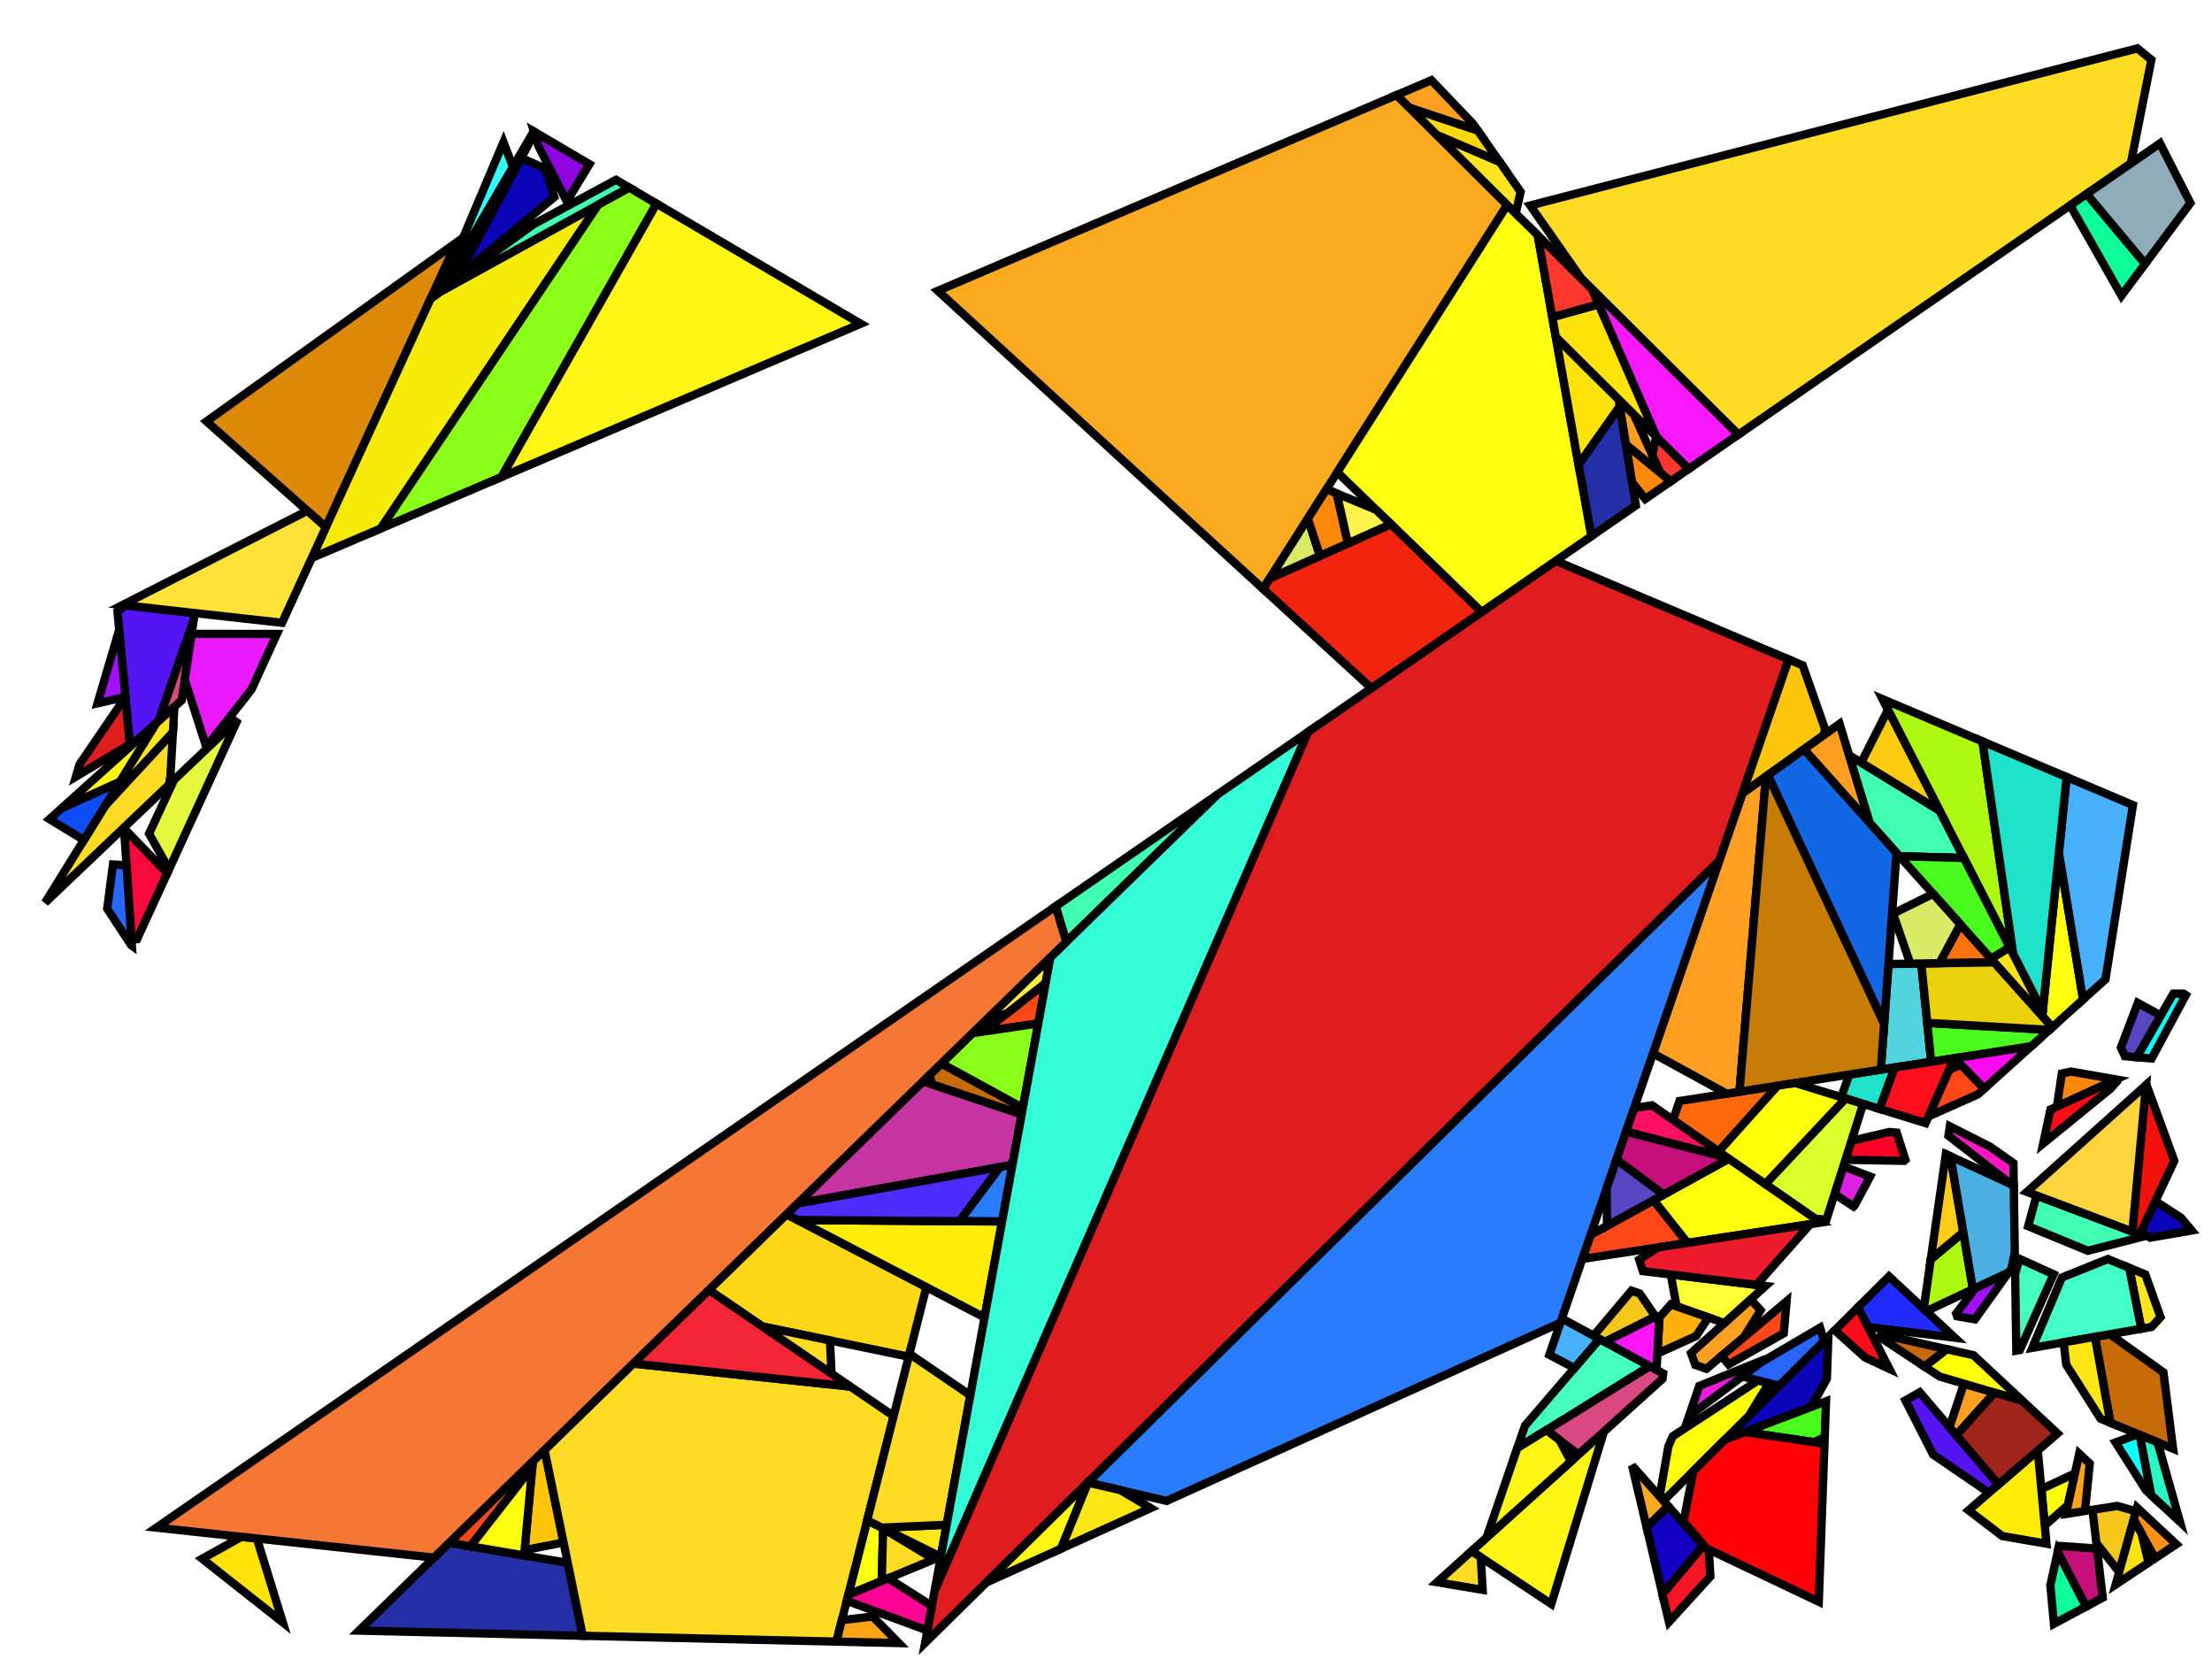 <?xml version="1.0" encoding="iso-8859-1" standalone="no"?>
<!DOCTYPE svg PUBLIC "-//W3C//DTD SVG 1.0//EN" "http://www.w3.org/TR/2001/REC-SVG-20010904/DTD/svg10.dtd">
<svg xmlns="http://www.w3.org/2000/svg" width="800" height="600">
<path style="fill:rgb(0, 0, 0);fill-opacity:0.0;fill-rule:evenodd;stroke:rgb(0, 0, 0);stroke-width:0.0;" d="M 0, 600 L 800, 600 L 800, 0 L 0, 0 z "/>
<path style="fill:rgb(249, 170, 31);fill-opacity:1.0;fill-rule:evenodd;stroke:rgb(0, 0, 0);stroke-width:3.0;" d="M 603.344, 544.745 L 595.529, 552.371 L 590.261, 530.034 z "/>
<path style="fill:rgb(249, 170, 31);fill-opacity:1.0;fill-rule:evenodd;stroke:rgb(0, 0, 0);stroke-width:3.0;" d="M 545.109, 74.114 L 456.824, 212.994 L 339.178, 105.178 L 505.121, 34.37 z "/>
<path style="fill:rgb(34, 43, 255);fill-opacity:1.0;fill-rule:evenodd;stroke:rgb(0, 0, 0);stroke-width:3.0;" d="M 706.96, 483.794 L 675.598, 479.928 L 671.961, 472.795 L 683.184, 461.628 z "/>
<path style="fill:rgb(255, 105, 8);fill-opacity:1.0;fill-rule:evenodd;stroke:rgb(0, 0, 0);stroke-width:3.0;" d="M 621.569, 416.477 L 605.076, 405.03 L 607.417, 398.191 L 642.891, 392.665 z "/>
<path style="fill:rgb(255, 197, 11);fill-opacity:1.0;fill-rule:evenodd;stroke:rgb(0, 0, 0);stroke-width:3.0;" d="M 203.813, 557.862 L 189.726, 560.606 L 192.687, 528.531 L 196.939, 524.391 z "/>
<path style="fill:rgb(255, 197, 11);fill-opacity:1.0;fill-rule:evenodd;stroke:rgb(0, 0, 0);stroke-width:3.0;" d="M 651.96, 240.623 L 660.065, 263.699 L 659.542, 265.9 L 630.156, 286.961 L 646.835, 238.453 z "/>
<path style="fill:rgb(249, 9, 60);fill-opacity:1.0;fill-rule:evenodd;stroke:rgb(0, 0, 0);stroke-width:3.0;" d="M 60.511, 315.779 L 49.562, 339.668 L 47.548, 339.807 L 44.859, 299.59 z "/>
<path style="fill:rgb(220, 138, 7);fill-opacity:1.0;fill-rule:evenodd;stroke:rgb(0, 0, 0);stroke-width:3.0;" d="M 117.85, 190.682 L 74.697, 152.403 L 165.042, 87.723 z "/>
<path style="fill:rgb(240, 27, 226);fill-opacity:1.0;fill-rule:evenodd;stroke:rgb(0, 0, 0);stroke-width:3.0;" d="M 610.808, 512.25 L 614.57, 501.249 L 638.541, 491.508 z "/>
<path style="fill:rgb(37, 47, 168);fill-opacity:1.0;fill-rule:evenodd;stroke:rgb(0, 0, 0);stroke-width:3.0;" d="M 591.638, 182.798 L 575.505, 193.944 L 570.898, 168.047 L 585.817, 146.902 z "/>
<path style="fill:rgb(37, 47, 168);fill-opacity:1.0;fill-rule:evenodd;stroke:rgb(0, 0, 0);stroke-width:3.0;" d="M 205.329, 565.238 L 210.743, 591.599 L 129.839, 589.736 L 162.483, 557.946 z "/>
<path style="fill:rgb(142, 5, 223);fill-opacity:1.0;fill-rule:evenodd;stroke:rgb(0, 0, 0);stroke-width:3.0;" d="M 213.178, 59.381 L 205.489, 72.059 L 204.826, 72.538 L 194.74, 52.86 L 193.087, 47.561 z "/>
<path style="fill:rgb(82, 212, 223);fill-opacity:1.0;fill-rule:evenodd;stroke:rgb(0, 0, 0);stroke-width:3.0;" d="M 698.441, 384.01 L 680.228, 386.848 L 682.987, 348.656 L 694.859, 348.468 z "/>
<path style="fill:rgb(255, 10, 240);fill-opacity:1.0;fill-rule:evenodd;stroke:rgb(0, 0, 0);stroke-width:3.0;" d="M 717.598, 393.756 L 706.866, 382.698 L 734.659, 378.368 z "/>
<path style="fill:rgb(255, 215, 21);fill-opacity:1.0;fill-rule:evenodd;stroke:rgb(0, 0, 0);stroke-width:3.0;" d="M 335.022, 465.51 L 328.64, 490.665 L 275.741, 479.751 L 256.36, 466.523 L 284.466, 439.151 z "/>
<path style="fill:rgb(217, 72, 128);fill-opacity:1.0;fill-rule:evenodd;stroke:rgb(0, 0, 0);stroke-width:3.0;" d="M 601.514, 496.711 L 601.246, 498.699 L 570.875, 526.092 L 559.285, 517.196 L 596.632, 494.066 z "/>
<path style="fill:rgb(217, 72, 128);fill-opacity:1.0;fill-rule:evenodd;stroke:rgb(0, 0, 0);stroke-width:3.0;" d="M 65.717, 253.27 L 57.296, 260.839 L 70.081, 224.047 z "/>
<path style="fill:rgb(85, 20, 243);fill-opacity:1.0;fill-rule:evenodd;stroke:rgb(0, 0, 0);stroke-width:3.0;" d="M 722.771, 536.884 L 719.305, 539.878 L 699.099, 526.031 L 689.125, 506.464 L 694.304, 503.527 z "/>
<path style="fill:rgb(85, 20, 243);fill-opacity:1.0;fill-rule:evenodd;stroke:rgb(0, 0, 0);stroke-width:3.0;" d="M 70.428, 221.724 L 70.081, 224.047 L 57.296, 260.839 L 47.014, 270.079 L 42.493, 221.089 L 45.491, 218.949 z "/>
<path style="fill:rgb(163, 16, 255);fill-opacity:1.0;fill-rule:evenodd;stroke:rgb(0, 0, 0);stroke-width:3.0;" d="M 714.254, 477.158 L 707.82, 476.05 L 707.474, 475.072 L 714.465, 465.832 L 726.425, 460.199 z "/>
<path style="fill:rgb(163, 16, 255);fill-opacity:1.0;fill-rule:evenodd;stroke:rgb(0, 0, 0);stroke-width:3.0;" d="M 45.353, 252.079 L 35.277, 254.347 L 43.109, 227.769 z "/>
<path style="fill:rgb(197, 52, 161);fill-opacity:1.0;fill-rule:evenodd;stroke:rgb(0, 0, 0);stroke-width:3.0;" d="M 369.508, 403.003 L 366.168, 421.276 L 288.472, 435.25 L 333.851, 391.058 z "/>
<path style="fill:rgb(12, 4, 184);fill-opacity:1.0;fill-rule:evenodd;stroke:rgb(0, 0, 0);stroke-width:3.0;" d="M 197.279, 61 L 200.477, 71.252 L 165.282, 100.539 L 188.51, 57.129 z "/>
<path style="fill:rgb(12, 4, 184);fill-opacity:1.0;fill-rule:evenodd;stroke:rgb(0, 0, 0);stroke-width:3.0;" d="M 788.795, 440.41 L 792.653, 445.025 L 777.63, 447.627 L 774.307, 445.534 L 779.533, 434.4 z "/>
<path style="fill:rgb(12, 4, 184);fill-opacity:1.0;fill-rule:evenodd;stroke:rgb(0, 0, 0);stroke-width:3.0;" d="M 660.7, 498.679 L 655.075, 508.824 L 623.86, 520.655 L 661.25, 483.452 z "/>
<path style="fill:rgb(255, 159, 33);fill-opacity:1.0;fill-rule:evenodd;stroke:rgb(0, 0, 0);stroke-width:3.0;" d="M 590.934, 149.946 L 600.483, 171.016 L 588.078, 160.848 L 585.423, 144.471 z "/>
<path style="fill:rgb(255, 159, 33);fill-opacity:1.0;fill-rule:evenodd;stroke:rgb(0, 0, 0);stroke-width:3.0;" d="M 532.738, 44.782 L 534.461, 47.243 L 509.772, 38.993 L 505.121, 34.37 L 517.683, 29.01 z "/>
<path style="fill:rgb(255, 159, 33);fill-opacity:1.0;fill-rule:evenodd;stroke:rgb(0, 0, 0);stroke-width:3.0;" d="M 629.107, 394.812 L 624.457, 395.537 L 597.831, 380.976 L 630.156, 286.961 L 638.682, 280.851 z "/>
<path style="fill:rgb(255, 159, 33);fill-opacity:1.0;fill-rule:evenodd;stroke:rgb(0, 0, 0);stroke-width:3.0;" d="M 721.36, 503.684 L 707.547, 519.045 L 705.076, 516.15 L 710.272, 500.427 z "/>
<path style="fill:rgb(255, 159, 33);fill-opacity:1.0;fill-rule:evenodd;stroke:rgb(0, 0, 0);stroke-width:3.0;" d="M 636.753, 473.892 L 630.672, 483.657 L 617.134, 495.042 L 613.14, 493.665 L 611.595, 489.364 L 633.157, 469.917 z "/>
<path style="fill:rgb(255, 159, 33);fill-opacity:1.0;fill-rule:evenodd;stroke:rgb(0, 0, 0);stroke-width:3.0;" d="M 676.248, 297.671 L 652.419, 271.006 L 665.299, 261.774 z "/>
<path style="fill:rgb(255, 255, 54);fill-opacity:1.0;fill-rule:evenodd;stroke:rgb(0, 0, 0);stroke-width:3.0;" d="M 638.501, 465.097 L 623.632, 478.507 L 606.355, 472.472 L 604.231, 460.941 z "/>
<path style="fill:rgb(255, 246, 19);fill-opacity:1.0;fill-rule:evenodd;stroke:rgb(0, 0, 0);stroke-width:3.0;" d="M 311.262, 117.09 L 181.321, 172.535 L 237.395, 73.63 z "/>
<path style="fill:rgb(255, 246, 19);fill-opacity:1.0;fill-rule:evenodd;stroke:rgb(0, 0, 0);stroke-width:3.0;" d="M 561.043, 580.105 L 532.197, 560.977 L 576.822, 520.728 L 579.658, 519.129 z "/>
<path style="fill:rgb(246, 234, 7);fill-opacity:1.0;fill-rule:evenodd;stroke:rgb(0, 0, 0);stroke-width:3.0;" d="M 137.72, 191.14 L 112.758, 201.791 L 155.736, 108.025 L 159.21, 105.514 L 216.353, 74.046 z "/>
<path style="fill:rgb(255, 72, 24);fill-opacity:1.0;fill-rule:evenodd;stroke:rgb(0, 0, 0);stroke-width:3.0;" d="M 610.316, 449.506 L 572.271, 455.315 L 575.263, 446.612 L 598.062, 434.049 z "/>
<path style="fill:rgb(255, 72, 24);fill-opacity:1.0;fill-rule:evenodd;stroke:rgb(0, 0, 0);stroke-width:3.0;" d="M 192.496, 530.605 L 170.127, 559.247 L 162.483, 557.946 L 192.687, 528.531 z "/>
<path style="fill:rgb(255, 72, 24);fill-opacity:1.0;fill-rule:evenodd;stroke:rgb(0, 0, 0);stroke-width:3.0;" d="M 717.598, 393.756 L 715.34, 395.792 L 697.468, 403.753 L 704.911, 386.913 L 709.151, 385.052 z "/>
<path style="fill:rgb(255, 72, 24);fill-opacity:1.0;fill-rule:evenodd;stroke:rgb(0, 0, 0);stroke-width:3.0;" d="M 375.514, 370.139 L 355.854, 373.048 L 378.19, 355.497 z "/>
<path style="fill:rgb(255, 72, 24);fill-opacity:1.0;fill-rule:evenodd;stroke:rgb(0, 0, 0);stroke-width:3.0;" d="M 645.115, 482.22 L 625.196, 493.452 L 622.632, 490.418 L 646.146, 470.644 z "/>
<path style="fill:rgb(69, 255, 192);fill-opacity:1.0;fill-rule:evenodd;stroke:rgb(0, 0, 0);stroke-width:3.0;" d="M 742.71, 460.875 L 730.51, 488.255 L 729.232, 488.48 L 728.804, 460.801 L 730.316, 455.245 z "/>
<path style="fill:rgb(69, 255, 192);fill-opacity:1.0;fill-rule:evenodd;stroke:rgb(0, 0, 0);stroke-width:3.0;" d="M 596.632, 494.066 L 548.751, 523.72 L 551.542, 515.604 L 578.482, 484.233 z "/>
<path style="fill:rgb(255, 255, 11);fill-opacity:1.0;fill-rule:evenodd;stroke:rgb(0, 0, 0);stroke-width:3.0;" d="M 658.547, 442.141 L 610.316, 449.506 L 598.062, 434.049 L 625.278, 419.051 z "/>
<path style="fill:rgb(255, 255, 11);fill-opacity:1.0;fill-rule:evenodd;stroke:rgb(0, 0, 0);stroke-width:3.0;" d="M 639.759, 500.231 L 632.492, 512.066 L 602.034, 542.371 L 600.357, 540.427 L 603.382, 523.091 L 605.008, 519.419 L 635.822, 499.243 z "/>
<path style="fill:rgb(255, 115, 15);fill-opacity:1.0;fill-rule:evenodd;stroke:rgb(0, 0, 0);stroke-width:3.0;" d="M 721.27, 348.051 L 701.394, 348.365 L 708.983, 334.301 z "/>
<path style="fill:rgb(64, 255, 179);fill-opacity:1.0;fill-rule:evenodd;stroke:rgb(0, 0, 0);stroke-width:3.0;" d="M 775.623, 447.089 L 755.084, 452.36 L 733.517, 443.476 L 736.537, 432.372 z "/>
<path style="fill:rgb(64, 255, 179);fill-opacity:1.0;fill-rule:evenodd;stroke:rgb(0, 0, 0);stroke-width:3.0;" d="M 227.588, 67.86 L 159.21, 105.514 L 192.993, 81.092 L 222.786, 65.034 z "/>
<path style="fill:rgb(64, 255, 179);fill-opacity:1.0;fill-rule:evenodd;stroke:rgb(0, 0, 0);stroke-width:3.0;" d="M 385.643, 340.619 L 381.771, 327.802 L 440.403, 287.291 z "/>
<path style="fill:rgb(64, 255, 179);fill-opacity:1.0;fill-rule:evenodd;stroke:rgb(0, 0, 0);stroke-width:3.0;" d="M 701.49, 293.172 L 710.264, 310.292 L 686.967, 309.666 L 676.248, 297.671 L 668.754, 273.102 z "/>
<path style="fill:rgb(223, 29, 30);fill-opacity:1.0;fill-rule:evenodd;stroke:rgb(0, 0, 0);stroke-width:3.0;" d="M 646.835, 238.453 L 621.777, 311.333 L 334.574, 594.151 L 338.041, 575.179 L 473.022, 264.753 L 562.653, 202.824 z "/>
<path style="fill:rgb(223, 29, 30);fill-opacity:1.0;fill-rule:evenodd;stroke:rgb(0, 0, 0);stroke-width:3.0;" d="M 46.935, 269.227 L 27.46, 280.872 L 28.767, 276.436 L 45.357, 252.121 z "/>
<path style="fill:rgb(20, 0, 194);fill-opacity:1.0;fill-rule:evenodd;stroke:rgb(0, 0, 0);stroke-width:3.0;" d="M 616.017, 558.996 L 601.242, 576.593 L 595.529, 552.371 L 603.344, 544.745 z "/>
<path style="fill:rgb(255, 246, 19);fill-opacity:1.0;fill-rule:evenodd;stroke:rgb(0, 0, 0);stroke-width:3.0;" d="M 391.711, 540.592 L 383.742, 560.101 L 356.751, 572.313 L 389.457, 540.106 z "/>
<path style="fill:rgb(255, 246, 19);fill-opacity:1.0;fill-rule:evenodd;stroke:rgb(0, 0, 0);stroke-width:3.0;" d="M 564.016, 520.828 L 568.143, 528.556 L 537.624, 556.082 L 548.751, 523.72 L 559.285, 517.196 z "/>
<path style="fill:rgb(255, 246, 19);fill-opacity:1.0;fill-rule:evenodd;stroke:rgb(0, 0, 0);stroke-width:3.0;" d="M 43.375, 282.775 L 22.244, 292.34 L 56.551, 261.509 z "/>
<path style="fill:rgb(234, 25, 255);fill-opacity:1.0;fill-rule:evenodd;stroke:rgb(0, 0, 0);stroke-width:3.0;" d="M 100.158, 229.282 L 90.927, 249.42 L 74.608, 270.145 L 66.826, 245.845 L 69.304, 229.253 z "/>
<path style="fill:rgb(252, 255, 14);fill-opacity:1.0;fill-rule:evenodd;stroke:rgb(0, 0, 0);stroke-width:3.0;" d="M 189.546, 562.552 L 170.127, 559.247 L 192.496, 530.605 z "/>
<path style="fill:rgb(252, 255, 14);fill-opacity:1.0;fill-rule:evenodd;stroke:rgb(0, 0, 0);stroke-width:3.0;" d="M 747.905, 544.342 L 739.516, 551.714 L 738.285, 538.542 L 750.417, 532.882 z "/>
<path style="fill:rgb(252, 255, 14);fill-opacity:1.0;fill-rule:evenodd;stroke:rgb(0, 0, 0);stroke-width:3.0;" d="M 556.139, 85.076 L 575.505, 193.944 L 535.823, 221.362 L 483.659, 170.781 L 545.109, 74.114 z "/>
<path style="fill:rgb(252, 255, 14);fill-opacity:1.0;fill-rule:evenodd;stroke:rgb(0, 0, 0);stroke-width:3.0;" d="M 318.295, 552.166 L 319.392, 552.826 L 318.894, 571.779 L 306.785, 576.798 L 313.622, 549.852 z "/>
<path style="fill:rgb(252, 255, 14);fill-opacity:1.0;fill-rule:evenodd;stroke:rgb(0, 0, 0);stroke-width:3.0;" d="M 753.379, 361.483 L 742.246, 371.524 L 738.606, 367.451 L 744.636, 308.389 z "/>
<path style="fill:rgb(72, 177, 255);fill-opacity:1.0;fill-rule:evenodd;stroke:rgb(0, 0, 0);stroke-width:3.0;" d="M 578.482, 484.233 L 569.424, 494.781 L 560.345, 490.002 L 564.865, 476.855 z "/>
<path style="fill:rgb(72, 177, 255);fill-opacity:1.0;fill-rule:evenodd;stroke:rgb(0, 0, 0);stroke-width:3.0;" d="M 771.407, 291.177 L 761.476, 354.18 L 753.379, 361.483 L 744.636, 308.389 L 747.429, 281.029 z "/>
<path style="fill:rgb(255, 228, 30);fill-opacity:1.0;fill-rule:evenodd;stroke:rgb(0, 0, 0);stroke-width:3.0;" d="M 775.894, 460.933 L 781.398, 476.374 L 778.164, 479.896 L 774.411, 480.555 L 770.055, 458.528 z "/>
<path style="fill:rgb(255, 228, 30);fill-opacity:1.0;fill-rule:evenodd;stroke:rgb(0, 0, 0);stroke-width:3.0;" d="M 62.542, 264.887 L 38.038, 291.389 L 56.551, 261.509 L 63.074, 255.646 z "/>
<path style="fill:rgb(255, 228, 30);fill-opacity:1.0;fill-rule:evenodd;stroke:rgb(0, 0, 0);stroke-width:3.0;" d="M 542.354, 58.516 L 549.953, 69.37 L 548.175, 77.161 L 519.629, 48.789 z "/>
<path style="fill:rgb(255, 231, 24);fill-opacity:1.0;fill-rule:evenodd;stroke:rgb(0, 0, 0);stroke-width:3.0;" d="M 340.259, 563.044 L 318.964, 552.498 L 342.378, 551.45 z "/>
<path style="fill:rgb(255, 220, 36);fill-opacity:1.0;fill-rule:evenodd;stroke:rgb(0, 0, 0);stroke-width:3.0;" d="M 778.081, 21.634 L 770.625, 59.13 L 628.697, 157.192 L 571.954, 100.795 L 553.405, 74.301 L 773.018, 17.495 z "/>
<path style="fill:rgb(255, 220, 36);fill-opacity:1.0;fill-rule:evenodd;stroke:rgb(0, 0, 0);stroke-width:3.0;" d="M 307.572, 501.475 L 323.192, 512.135 L 302.493, 593.712 L 210.743, 591.599 L 196.939, 524.391 L 229.009, 493.159 z "/>
<path style="fill:rgb(255, 220, 36);fill-opacity:1.0;fill-rule:evenodd;stroke:rgb(0, 0, 0);stroke-width:3.0;" d="M 300.17, 484.791 L 300.729, 496.804 L 275.741, 479.751 z "/>
<path style="fill:rgb(255, 220, 36);fill-opacity:1.0;fill-rule:evenodd;stroke:rgb(0, 0, 0);stroke-width:3.0;" d="M 337.833, 563.928 L 318.894, 571.779 L 319.392, 552.826 z "/>
<path style="fill:rgb(255, 220, 36);fill-opacity:1.0;fill-rule:evenodd;stroke:rgb(0, 0, 0);stroke-width:3.0;" d="M 61.639, 280.58 L 61.166, 283.748 L 16.305, 326.468 L 38.038, 291.389 L 62.542, 264.887 z "/>
<path style="fill:rgb(255, 220, 36);fill-opacity:1.0;fill-rule:evenodd;stroke:rgb(0, 0, 0);stroke-width:3.0;" d="M 535.548, 563.199 L 536.222, 574.987 L 519.726, 572.225 L 532.197, 560.977 z "/>
<path style="fill:rgb(255, 220, 36);fill-opacity:1.0;fill-rule:evenodd;stroke:rgb(0, 0, 0);stroke-width:3.0;" d="M 350.934, 504.635 L 342.378, 551.45 L 318.964, 552.498 L 313.622, 549.852 L 328.908, 489.608 z "/>
<path style="fill:rgb(15, 252, 154);fill-opacity:1.0;fill-rule:evenodd;stroke:rgb(0, 0, 0);stroke-width:3.0;" d="M 775.825, 95.41 L 767.25, 106.935 L 748.698, 74.279 L 754.679, 70.147 z "/>
<path style="fill:rgb(15, 252, 154);fill-opacity:1.0;fill-rule:evenodd;stroke:rgb(0, 0, 0);stroke-width:3.0;" d="M 754.489, 581.024 L 742.837, 587.27 L 741.54, 573.383 L 744.207, 561.213 z "/>
<path style="fill:rgb(172, 249, 15);fill-opacity:1.0;fill-rule:evenodd;stroke:rgb(0, 0, 0);stroke-width:3.0;" d="M 717.003, 268.151 L 728.11, 345.111 L 680.817, 252.836 z "/>
<path style="fill:rgb(172, 249, 15);fill-opacity:1.0;fill-rule:evenodd;stroke:rgb(0, 0, 0);stroke-width:3.0;" d="M 713.548, 466.264 L 696.68, 474.21 L 695.731, 473.326 L 698.286, 455.484 L 710.052, 445.607 z "/>
<path style="fill:rgb(255, 204, 27);fill-opacity:1.0;fill-rule:evenodd;stroke:rgb(0, 0, 0);stroke-width:3.0;" d="M 705.412, 418.194 L 710.052, 445.607 L 698.286, 455.484 L 703.737, 417.423 z "/>
<path style="fill:rgb(39, 102, 255);fill-opacity:1.0;fill-rule:evenodd;stroke:rgb(0, 0, 0);stroke-width:3.0;" d="M 45.752, 312.945 L 47.696, 342.014 L 47.419, 341.811 L 38.765, 328.628 L 40.868, 312.649 z "/>
<path style="fill:rgb(39, 102, 255);fill-opacity:1.0;fill-rule:evenodd;stroke:rgb(0, 0, 0);stroke-width:3.0;" d="M 659.693, 485.001 L 643.455, 501.159 L 630.115, 497.811 L 637.136, 492.559 L 658.247, 480.168 z "/>
<path style="fill:rgb(252, 204, 17);fill-opacity:1.0;fill-rule:evenodd;stroke:rgb(0, 0, 0);stroke-width:3.0;" d="M 701.49, 293.172 L 673.132, 275.786 L 682.808, 256.721 z "/>
<path style="fill:rgb(237, 27, 43);fill-opacity:1.0;fill-rule:evenodd;stroke:rgb(0, 0, 0);stroke-width:3.0;" d="M 635.26, 464.704 L 594.168, 459.721 L 592.84, 455.55 L 599.656, 451.134 L 654.738, 442.722 z "/>
<path style="fill:rgb(249, 24, 255);fill-opacity:1.0;fill-rule:evenodd;stroke:rgb(0, 0, 0);stroke-width:3.0;" d="M 628.697, 157.192 L 610.725, 169.61 L 599.084, 158.044 L 575.767, 104.585 z "/>
<path style="fill:rgb(17, 103, 228);fill-opacity:1.0;fill-rule:evenodd;stroke:rgb(0, 0, 0);stroke-width:3.0;" d="M 685.892, 308.463 L 681.424, 370.297 L 639.369, 280.358 L 652.419, 271.006 z "/>
<path style="fill:rgb(243, 37, 55);fill-opacity:1.0;fill-rule:evenodd;stroke:rgb(0, 0, 0);stroke-width:3.0;" d="M 307.572, 501.475 L 229.009, 493.159 L 256.36, 466.523 z "/>
<path style="fill:rgb(255, 13, 22);fill-opacity:1.0;fill-rule:evenodd;stroke:rgb(0, 0, 0);stroke-width:3.0;" d="M 763.284, 393.742 L 738.951, 413.564 L 741.583, 401.245 L 759.866, 392.86 L 764.127, 392.798 z "/>
<path style="fill:rgb(255, 177, 11);fill-opacity:1.0;fill-rule:evenodd;stroke:rgb(0, 0, 0);stroke-width:3.0;" d="M 617.849, 476.487 L 613.465, 483.168 L 599.43, 489.54 L 600.169, 476.435 L 604.308, 471.757 z "/>
<path style="fill:rgb(199, 107, 9);fill-opacity:1.0;fill-rule:evenodd;stroke:rgb(0, 0, 0);stroke-width:3.0;" d="M 782.437, 496.332 L 785.926, 523.951 L 763.249, 514.561 L 757.655, 483.494 L 763.079, 482.543 z "/>
<path style="fill:rgb(199, 107, 9);fill-opacity:1.0;fill-rule:evenodd;stroke:rgb(0, 0, 0);stroke-width:3.0;" d="M 684.446, 483.537 L 704.094, 487.963 L 696.05, 494.258 L 678.899, 482.959 z "/>
<path style="fill:rgb(199, 107, 9);fill-opacity:1.0;fill-rule:evenodd;stroke:rgb(0, 0, 0);stroke-width:3.0;" d="M 369.929, 400.696 L 369.508, 403.003 L 336.915, 392.084 L 336.31, 388.663 L 340.481, 384.601 z "/>
<path style="fill:rgb(14, 78, 249);fill-opacity:1.0;fill-rule:evenodd;stroke:rgb(0, 0, 0);stroke-width:3.0;" d="M 30.334, 303.824 L 17.888, 296.255 L 22.244, 292.34 L 43.375, 282.775 z "/>
<path style="fill:rgb(255, 226, 7);fill-opacity:1.0;fill-rule:evenodd;stroke:rgb(0, 0, 0);stroke-width:3.0;" d="M 92.897, 556.42 L 102.273, 586.762 L 73.113, 563.741 L 87.316, 555.816 z "/>
<path style="fill:rgb(255, 226, 7);fill-opacity:1.0;fill-rule:evenodd;stroke:rgb(0, 0, 0);stroke-width:3.0;" d="M 585.423, 144.471 L 585.817, 146.902 L 570.898, 168.047 L 562.686, 121.88 z "/>
<path style="fill:rgb(255, 226, 7);fill-opacity:1.0;fill-rule:evenodd;stroke:rgb(0, 0, 0);stroke-width:3.0;" d="M 599.084, 158.044 L 562.686, 121.88 L 561.41, 114.71 L 578.149, 110.047 z "/>
<path style="fill:rgb(255, 55, 44);fill-opacity:1.0;fill-rule:evenodd;stroke:rgb(0, 0, 0);stroke-width:3.0;" d="M 610.725, 169.61 L 604.236, 174.093 L 600.483, 171.016 L 597.602, 164.659 L 598.937, 157.898 z "/>
<path style="fill:rgb(255, 55, 44);fill-opacity:1.0;fill-rule:evenodd;stroke:rgb(0, 0, 0);stroke-width:3.0;" d="M 575.767, 104.585 L 578.149, 110.047 L 561.41, 114.71 L 556.139, 85.076 z "/>
<path style="fill:rgb(42, 124, 255);fill-opacity:1.0;fill-rule:evenodd;stroke:rgb(0, 0, 0);stroke-width:3.0;" d="M 362.42, 441.783 L 346.951, 441.669 L 361.586, 422.1 L 366.168, 421.276 z "/>
<path style="fill:rgb(42, 124, 255);fill-opacity:1.0;fill-rule:evenodd;stroke:rgb(0, 0, 0);stroke-width:3.0;" d="M 564.335, 478.396 L 421.913, 542.832 L 393.441, 536.182 L 621.777, 311.333 z "/>
<path style="fill:rgb(199, 15, 123);fill-opacity:1.0;fill-rule:evenodd;stroke:rgb(0, 0, 0);stroke-width:3.0;" d="M 624.773, 418.701 L 625.278, 419.051 L 601.692, 432.048 L 584.616, 419.41 L 588.114, 409.236 z "/>
<path style="fill:rgb(199, 15, 123);fill-opacity:1.0;fill-rule:evenodd;stroke:rgb(0, 0, 0);stroke-width:3.0;" d="M 758.405, 560.044 L 760.481, 577.812 L 754.489, 581.024 L 744.207, 561.213 L 744.67, 559.102 z "/>
<path style="fill:rgb(228, 249, 62);fill-opacity:1.0;fill-rule:evenodd;stroke:rgb(0, 0, 0);stroke-width:3.0;" d="M 61.146, 314.394 L 53.919, 301.518 L 62.944, 282.055 L 86.057, 260.045 z "/>
<path style="fill:rgb(255, 134, 14);fill-opacity:1.0;fill-rule:evenodd;stroke:rgb(0, 0, 0);stroke-width:3.0;" d="M 765.253, 390.39 L 743.915, 400.175 L 745.683, 388.257 L 749.034, 387.546 z "/>
<path style="fill:rgb(67, 255, 199);fill-opacity:1.0;fill-rule:evenodd;stroke:rgb(0, 0, 0);stroke-width:3.0;" d="M 770.055, 458.528 L 774.411, 480.555 L 735.001, 487.468 L 745.739, 462 L 762.344, 455.351 z "/>
<path style="fill:rgb(74, 252, 29);fill-opacity:1.0;fill-rule:evenodd;stroke:rgb(0, 0, 0);stroke-width:3.0;" d="M 710.264, 310.292 L 726.838, 342.63 L 720.094, 346.735 L 686.967, 309.666 z "/>
<path style="fill:rgb(74, 252, 29);fill-opacity:1.0;fill-rule:evenodd;stroke:rgb(0, 0, 0);stroke-width:3.0;" d="M 659.938, 519.758 L 656.062, 521.57 L 637.071, 518.799 L 634.516, 516.616 L 660.406, 506.803 z "/>
<path style="fill:rgb(74, 252, 29);fill-opacity:1.0;fill-rule:evenodd;stroke:rgb(0, 0, 0);stroke-width:3.0;" d="M 741.194, 372.473 L 734.659, 378.368 L 698.441, 384.01 L 697.023, 369.939 z "/>
<path style="fill:rgb(234, 209, 9);fill-opacity:1.0;fill-rule:evenodd;stroke:rgb(0, 0, 0);stroke-width:3.0;" d="M 742.246, 371.524 L 741.194, 372.473 L 697.023, 369.939 L 694.859, 348.468 L 721.27, 348.051 z "/>
<path style="fill:rgb(255, 3, 148);fill-opacity:1.0;fill-rule:evenodd;stroke:rgb(0, 0, 0);stroke-width:3.0;" d="M 337.018, 580.775 L 335.389, 589.692 L 306.246, 578.922 L 306.785, 576.798 L 321.252, 570.801 z "/>
<path style="fill:rgb(246, 199, 27);fill-opacity:1.0;fill-rule:evenodd;stroke:rgb(0, 0, 0);stroke-width:3.0;" d="M 593.013, 467.812 L 598.726, 476.138 L 580.466, 485.308 L 576.344, 483.074 L 590.06, 466.781 z "/>
<path style="fill:rgb(246, 199, 27);fill-opacity:1.0;fill-rule:evenodd;stroke:rgb(0, 0, 0);stroke-width:3.0;" d="M 772.524, 546.571 L 766.423, 568.543 L 758.178, 558.096 L 756.77, 546.042 L 765.703, 544.626 z "/>
<path style="fill:rgb(75, 175, 228);fill-opacity:1.0;fill-rule:evenodd;stroke:rgb(0, 0, 0);stroke-width:3.0;" d="M 728.308, 428.733 L 728.683, 452.968 L 727.525, 458.667 L 726.425, 460.199 L 713.548, 466.264 L 705.412, 418.194 z "/>
<path style="fill:rgb(255, 163, 23);fill-opacity:1.0;fill-rule:evenodd;stroke:rgb(0, 0, 0);stroke-width:3.0;" d="M 325.042, 594.231 L 302.493, 593.712 L 304.465, 585.94 L 315.624, 584.628 z "/>
<path style="fill:rgb(255, 163, 23);fill-opacity:1.0;fill-rule:evenodd;stroke:rgb(0, 0, 0);stroke-width:3.0;" d="M 755.793, 529.32 L 754.045, 546.474 L 747.2, 547.558 L 751.977, 525.762 z "/>
<path style="fill:rgb(255, 226, 56);fill-opacity:1.0;fill-rule:evenodd;stroke:rgb(0, 0, 0);stroke-width:3.0;" d="M 117.85, 190.682 L 102.011, 225.238 L 44.306, 218.817 L 111.153, 184.741 z "/>
<path style="fill:rgb(30, 226, 202);fill-opacity:1.0;fill-rule:evenodd;stroke:rgb(0, 0, 0);stroke-width:3.0;" d="M 679.768, 401.067 L 665.895, 396.797 L 668.821, 388.625 L 685.248, 386.066 z "/>
<path style="fill:rgb(30, 226, 202);fill-opacity:1.0;fill-rule:evenodd;stroke:rgb(0, 0, 0);stroke-width:3.0;" d="M 747.429, 281.029 L 738.765, 365.899 L 728.11, 345.111 L 717.003, 268.151 z "/>
<path style="fill:rgb(243, 36, 13);fill-opacity:1.0;fill-rule:evenodd;stroke:rgb(0, 0, 0);stroke-width:3.0;" d="M 535.823, 221.362 L 495.988, 248.885 L 456.824, 212.994 L 459.278, 209.134 L 503.027, 189.561 z "/>
<path style="fill:rgb(255, 231, 21);fill-opacity:1.0;fill-rule:evenodd;stroke:rgb(0, 0, 0);stroke-width:3.0;" d="M 763.249, 514.561 L 759.682, 513.084 L 747.278, 493.542 L 746.341, 485.479 L 757.655, 483.494 z "/>
<path style="fill:rgb(255, 231, 21);fill-opacity:1.0;fill-rule:evenodd;stroke:rgb(0, 0, 0);stroke-width:3.0;" d="M 405.221, 538.933 L 416.171, 545.43 L 383.742, 560.101 L 393.506, 536.197 z "/>
<path style="fill:rgb(138, 255, 25);fill-opacity:1.0;fill-rule:evenodd;stroke:rgb(0, 0, 0);stroke-width:3.0;" d="M 193.087, 47.561 L 193.287, 48.201 L 164.771, 101.494 L 159.28, 105.463 L 159.569, 104.777 L 193.012, 47.516 z "/>
<path style="fill:rgb(138, 255, 25);fill-opacity:1.0;fill-rule:evenodd;stroke:rgb(0, 0, 0);stroke-width:3.0;" d="M 237.395, 73.63 L 181.321, 172.535 L 137.72, 191.14 L 216.353, 74.046 L 227.588, 67.86 z "/>
<path style="fill:rgb(138, 255, 25);fill-opacity:1.0;fill-rule:evenodd;stroke:rgb(0, 0, 0);stroke-width:3.0;" d="M 369.929, 400.696 L 340.481, 384.601 L 351.714, 373.661 L 375.514, 370.139 z "/>
<path style="fill:rgb(255, 217, 9);fill-opacity:1.0;fill-rule:evenodd;stroke:rgb(0, 0, 0);stroke-width:3.0;" d="M 534.461, 47.243 L 542.354, 58.516 L 519.629, 48.789 L 509.772, 38.993 z "/>
<path style="fill:rgb(249, 24, 192);fill-opacity:1.0;fill-rule:evenodd;stroke:rgb(0, 0, 0);stroke-width:3.0;" d="M 719.759, 414.727 L 728.184, 420.664 L 728.308, 428.733 L 727.242, 428.243 L 704.692, 410.751 L 705.178, 407.356 z "/>
<path style="fill:rgb(255, 255, 9);fill-opacity:1.0;fill-rule:evenodd;stroke:rgb(0, 0, 0);stroke-width:3.0;" d="M 713.77, 490.143 L 731.485, 506.658 L 701.504, 497.851 L 696.05, 494.258 L 704.094, 487.963 z "/>
<path style="fill:rgb(255, 237, 7);fill-opacity:1.0;fill-rule:evenodd;stroke:rgb(0, 0, 0);stroke-width:3.0;" d="M 362.42, 441.783 L 356.078, 476.487 L 288.472, 441.24 z "/>
<path style="fill:rgb(255, 237, 7);fill-opacity:1.0;fill-rule:evenodd;stroke:rgb(0, 0, 0);stroke-width:3.0;" d="M 740.131, 558.303 L 724.135, 555.532 L 711.956, 546.226 L 736.984, 524.607 z "/>
<path style="fill:rgb(255, 240, 64);fill-opacity:1.0;fill-rule:evenodd;stroke:rgb(0, 0, 0);stroke-width:3.0;" d="M 378.19, 355.497 L 364.33, 366.388 L 356.07, 369.42 L 379.884, 346.228 z "/>
<path style="fill:rgb(144, 172, 187);fill-opacity:1.0;fill-rule:evenodd;stroke:rgb(0, 0, 0);stroke-width:3.0;" d="M 792.186, 73.419 L 775.825, 95.41 L 754.679, 70.147 L 781.192, 51.829 z "/>
<path style="fill:rgb(255, 1, 38);fill-opacity:1.0;fill-rule:evenodd;stroke:rgb(0, 0, 0);stroke-width:3.0;" d="M 685.974, 409.631 L 689.109, 419.451 L 688.688, 419.831 L 667.423, 419.458 L 669.607, 412.579 L 683.231, 409.409 z "/>
<path style="fill:rgb(255, 14, 29);fill-opacity:1.0;fill-rule:evenodd;stroke:rgb(0, 0, 0);stroke-width:3.0;" d="M 696.394, 406.184 L 679.768, 401.067 L 685.248, 386.066 L 706.767, 382.713 z "/>
<path style="fill:rgb(255, 144, 22);fill-opacity:1.0;fill-rule:evenodd;stroke:rgb(0, 0, 0);stroke-width:3.0;" d="M 787.093, 558.5 L 779.437, 563.583 L 771.7, 549.538 L 772.889, 545.258 z "/>
<path style="fill:rgb(52, 255, 217);fill-opacity:1.0;fill-rule:evenodd;stroke:rgb(0, 0, 0);stroke-width:3.0;" d="M 338.041, 575.179 L 379.884, 346.228 L 440.403, 287.291 L 473.022, 264.753 z "/>
<path style="fill:rgb(199, 124, 6);fill-opacity:1.0;fill-rule:evenodd;stroke:rgb(0, 0, 0);stroke-width:3.0;" d="M 681.424, 370.297 L 680.228, 386.848 L 629.107, 394.812 L 638.682, 280.851 L 639.369, 280.358 z "/>
<path style="fill:rgb(76, 44, 255);fill-opacity:1.0;fill-rule:evenodd;stroke:rgb(0, 0, 0);stroke-width:3.0;" d="M 346.951, 441.669 L 288.472, 441.24 L 284.466, 439.151 L 288.472, 435.25 L 361.586, 422.1 z "/>
<path style="fill:rgb(255, 228, 18);fill-opacity:1.0;fill-rule:evenodd;stroke:rgb(0, 0, 0);stroke-width:3.0;" d="M 738.765, 365.899 L 738.606, 367.451 L 720.094, 346.735 L 726.838, 342.63 z "/>
<path style="fill:rgb(255, 228, 18);fill-opacity:1.0;fill-rule:evenodd;stroke:rgb(0, 0, 0);stroke-width:3.0;" d="M 774.531, 554.676 L 777.055, 565.165 L 765.169, 573.058 L 771.7, 549.538 z "/>
<path style="fill:rgb(246, 119, 52);fill-opacity:1.0;fill-rule:evenodd;stroke:rgb(0, 0, 0);stroke-width:3.0;" d="M 385.643, 340.619 L 156.936, 563.347 L 56.574, 552.491 L 381.771, 327.802 z "/>
<path style="fill:rgb(159, 37, 27);fill-opacity:1.0;fill-rule:evenodd;stroke:rgb(0, 0, 0);stroke-width:3.0;" d="M 731.485, 506.658 L 744.123, 518.44 L 722.771, 536.884 L 707.547, 519.045 L 721.36, 503.684 z "/>
<path style="fill:rgb(12, 255, 255);fill-opacity:1.0;fill-rule:evenodd;stroke:rgb(0, 0, 0);stroke-width:3.0;" d="M 789.714, 359.378 L 790.524, 359.897 L 778.164, 382.828 L 772.778, 382.355 L 786.016, 359.365 z "/>
<path style="fill:rgb(12, 255, 255);fill-opacity:1.0;fill-rule:evenodd;stroke:rgb(0, 0, 0);stroke-width:3.0;" d="M 773.876, 518.961 L 778.018, 540.725 L 776.086, 538.927 L 765.143, 521.686 L 773.214, 518.687 z "/>
<path style="fill:rgb(42, 249, 199);fill-opacity:1.0;fill-rule:evenodd;stroke:rgb(0, 0, 0);stroke-width:3.0;" d="M 780.323, 521.631 L 788.417, 550.403 L 778.018, 540.725 L 773.876, 518.961 z "/>
<path style="fill:rgb(217, 234, 102);fill-opacity:1.0;fill-rule:evenodd;stroke:rgb(0, 0, 0);stroke-width:3.0;" d="M 477.407, 201.023 L 459.278, 209.134 L 473.001, 187.547 z "/>
<path style="fill:rgb(217, 234, 102);fill-opacity:1.0;fill-rule:evenodd;stroke:rgb(0, 0, 0);stroke-width:3.0;" d="M 708.983, 334.301 L 701.394, 348.365 L 690.878, 348.531 L 684.649, 330.422 L 699.113, 323.257 z "/>
<path style="fill:rgb(255, 12, 24);fill-opacity:1.0;fill-rule:evenodd;stroke:rgb(0, 0, 0);stroke-width:3.0;" d="M 683.315, 495.068 L 674.508, 490.94 L 663.577, 481.137 L 671.961, 472.795 z "/>
<path style="fill:rgb(88, 71, 194);fill-opacity:1.0;fill-rule:evenodd;stroke:rgb(0, 0, 0);stroke-width:3.0;" d="M 781.466, 367.268 L 772.778, 382.355 L 768.46, 381.976 L 767.052, 378.834 L 773.183, 362.723 z "/>
<path style="fill:rgb(88, 71, 194);fill-opacity:1.0;fill-rule:evenodd;stroke:rgb(0, 0, 0);stroke-width:3.0;" d="M 601.692, 432.048 L 581.194, 443.344 L 581.046, 429.795 L 584.616, 419.41 z "/>
<path style="fill:rgb(220, 33, 228);fill-opacity:1.0;fill-rule:evenodd;stroke:rgb(0, 0, 0);stroke-width:3.0;" d="M 676.352, 425.523 L 670.72, 436.037 L 670.361, 436.361 L 663.49, 431.847 L 666.666, 421.844 z "/>
<path style="fill:rgb(243, 17, 13);fill-opacity:1.0;fill-rule:evenodd;stroke:rgb(0, 0, 0);stroke-width:3.0;" d="M 786.371, 419.831 L 773.884, 446.434 L 771.208, 445.426 L 776.143, 392.422 L 776.297, 392.283 z "/>
<path style="fill:rgb(255, 212, 60);fill-opacity:1.0;fill-rule:evenodd;stroke:rgb(0, 0, 0);stroke-width:3.0;" d="M 771.208, 445.426 L 733.059, 431.063 L 776.143, 392.422 z "/>
<path style="fill:rgb(255, 136, 9);fill-opacity:1.0;fill-rule:evenodd;stroke:rgb(0, 0, 0);stroke-width:3.0;" d="M 604.236, 174.093 L 595.033, 180.452 L 590.29, 174.491 L 588.078, 160.848 z "/>
<path style="fill:rgb(255, 136, 9);fill-opacity:1.0;fill-rule:evenodd;stroke:rgb(0, 0, 0);stroke-width:3.0;" d="M 483.44, 178.474 L 487.513, 196.502 L 477.407, 201.023 L 473.001, 187.547 L 479.742, 176.942 z "/>
<path style="fill:rgb(255, 243, 76);fill-opacity:1.0;fill-rule:evenodd;stroke:rgb(0, 0, 0);stroke-width:3.0;" d="M 497.675, 184.372 L 503.027, 189.561 L 487.513, 196.502 L 483.44, 178.474 z "/>
<path style="fill:rgb(249, 22, 36);fill-opacity:1.0;fill-rule:evenodd;stroke:rgb(0, 0, 0);stroke-width:3.0;" d="M 618.029, 560.911 L 618.583, 570.168 L 603.601, 586.596 L 601.242, 576.593 L 616.195, 558.785 z "/>
<path style="fill:rgb(255, 22, 246);fill-opacity:1.0;fill-rule:evenodd;stroke:rgb(0, 0, 0);stroke-width:3.0;" d="M 600.075, 478.104 L 599.099, 495.402 L 580.466, 485.308 L 598.726, 476.138 z "/>
<path style="fill:rgb(51, 255, 255);fill-opacity:1.0;fill-rule:evenodd;stroke:rgb(0, 0, 0);stroke-width:3.0;" d="M 185.511, 60.359 L 159.569, 104.777 L 182.088, 51.41 z "/>
<path style="fill:rgb(255, 0, 7);fill-opacity:1.0;fill-rule:evenodd;stroke:rgb(0, 0, 0);stroke-width:3.0;" d="M 659.853, 522.123 L 657.787, 579.288 L 617.306, 560.072 L 608.892, 550.32 L 612.405, 532.052 L 623.86, 520.655 L 631.068, 517.923 z "/>
<path style="fill:rgb(255, 16, 98);fill-opacity:1.0;fill-rule:evenodd;stroke:rgb(0, 0, 0);stroke-width:3.0;" d="M 624.773, 418.701 L 588.114, 409.236 L 591.034, 400.744 L 597.457, 399.743 z "/>
<path style="fill:rgb(220, 255, 44);fill-opacity:1.0;fill-rule:evenodd;stroke:rgb(0, 0, 0);stroke-width:3.0;" d="M 673.841, 399.243 L 660.539, 441.145 L 656.525, 440.737 L 638.466, 428.204 L 667.452, 397.277 z "/>
<path style="fill:rgb(255, 255, 7);fill-opacity:1.0;fill-rule:evenodd;stroke:rgb(0, 0, 0);stroke-width:3.0;" d="M 667.452, 397.277 L 638.466, 428.204 L 621.569, 416.477 L 642.891, 392.665 L 649.249, 391.674 z "/>
</svg>